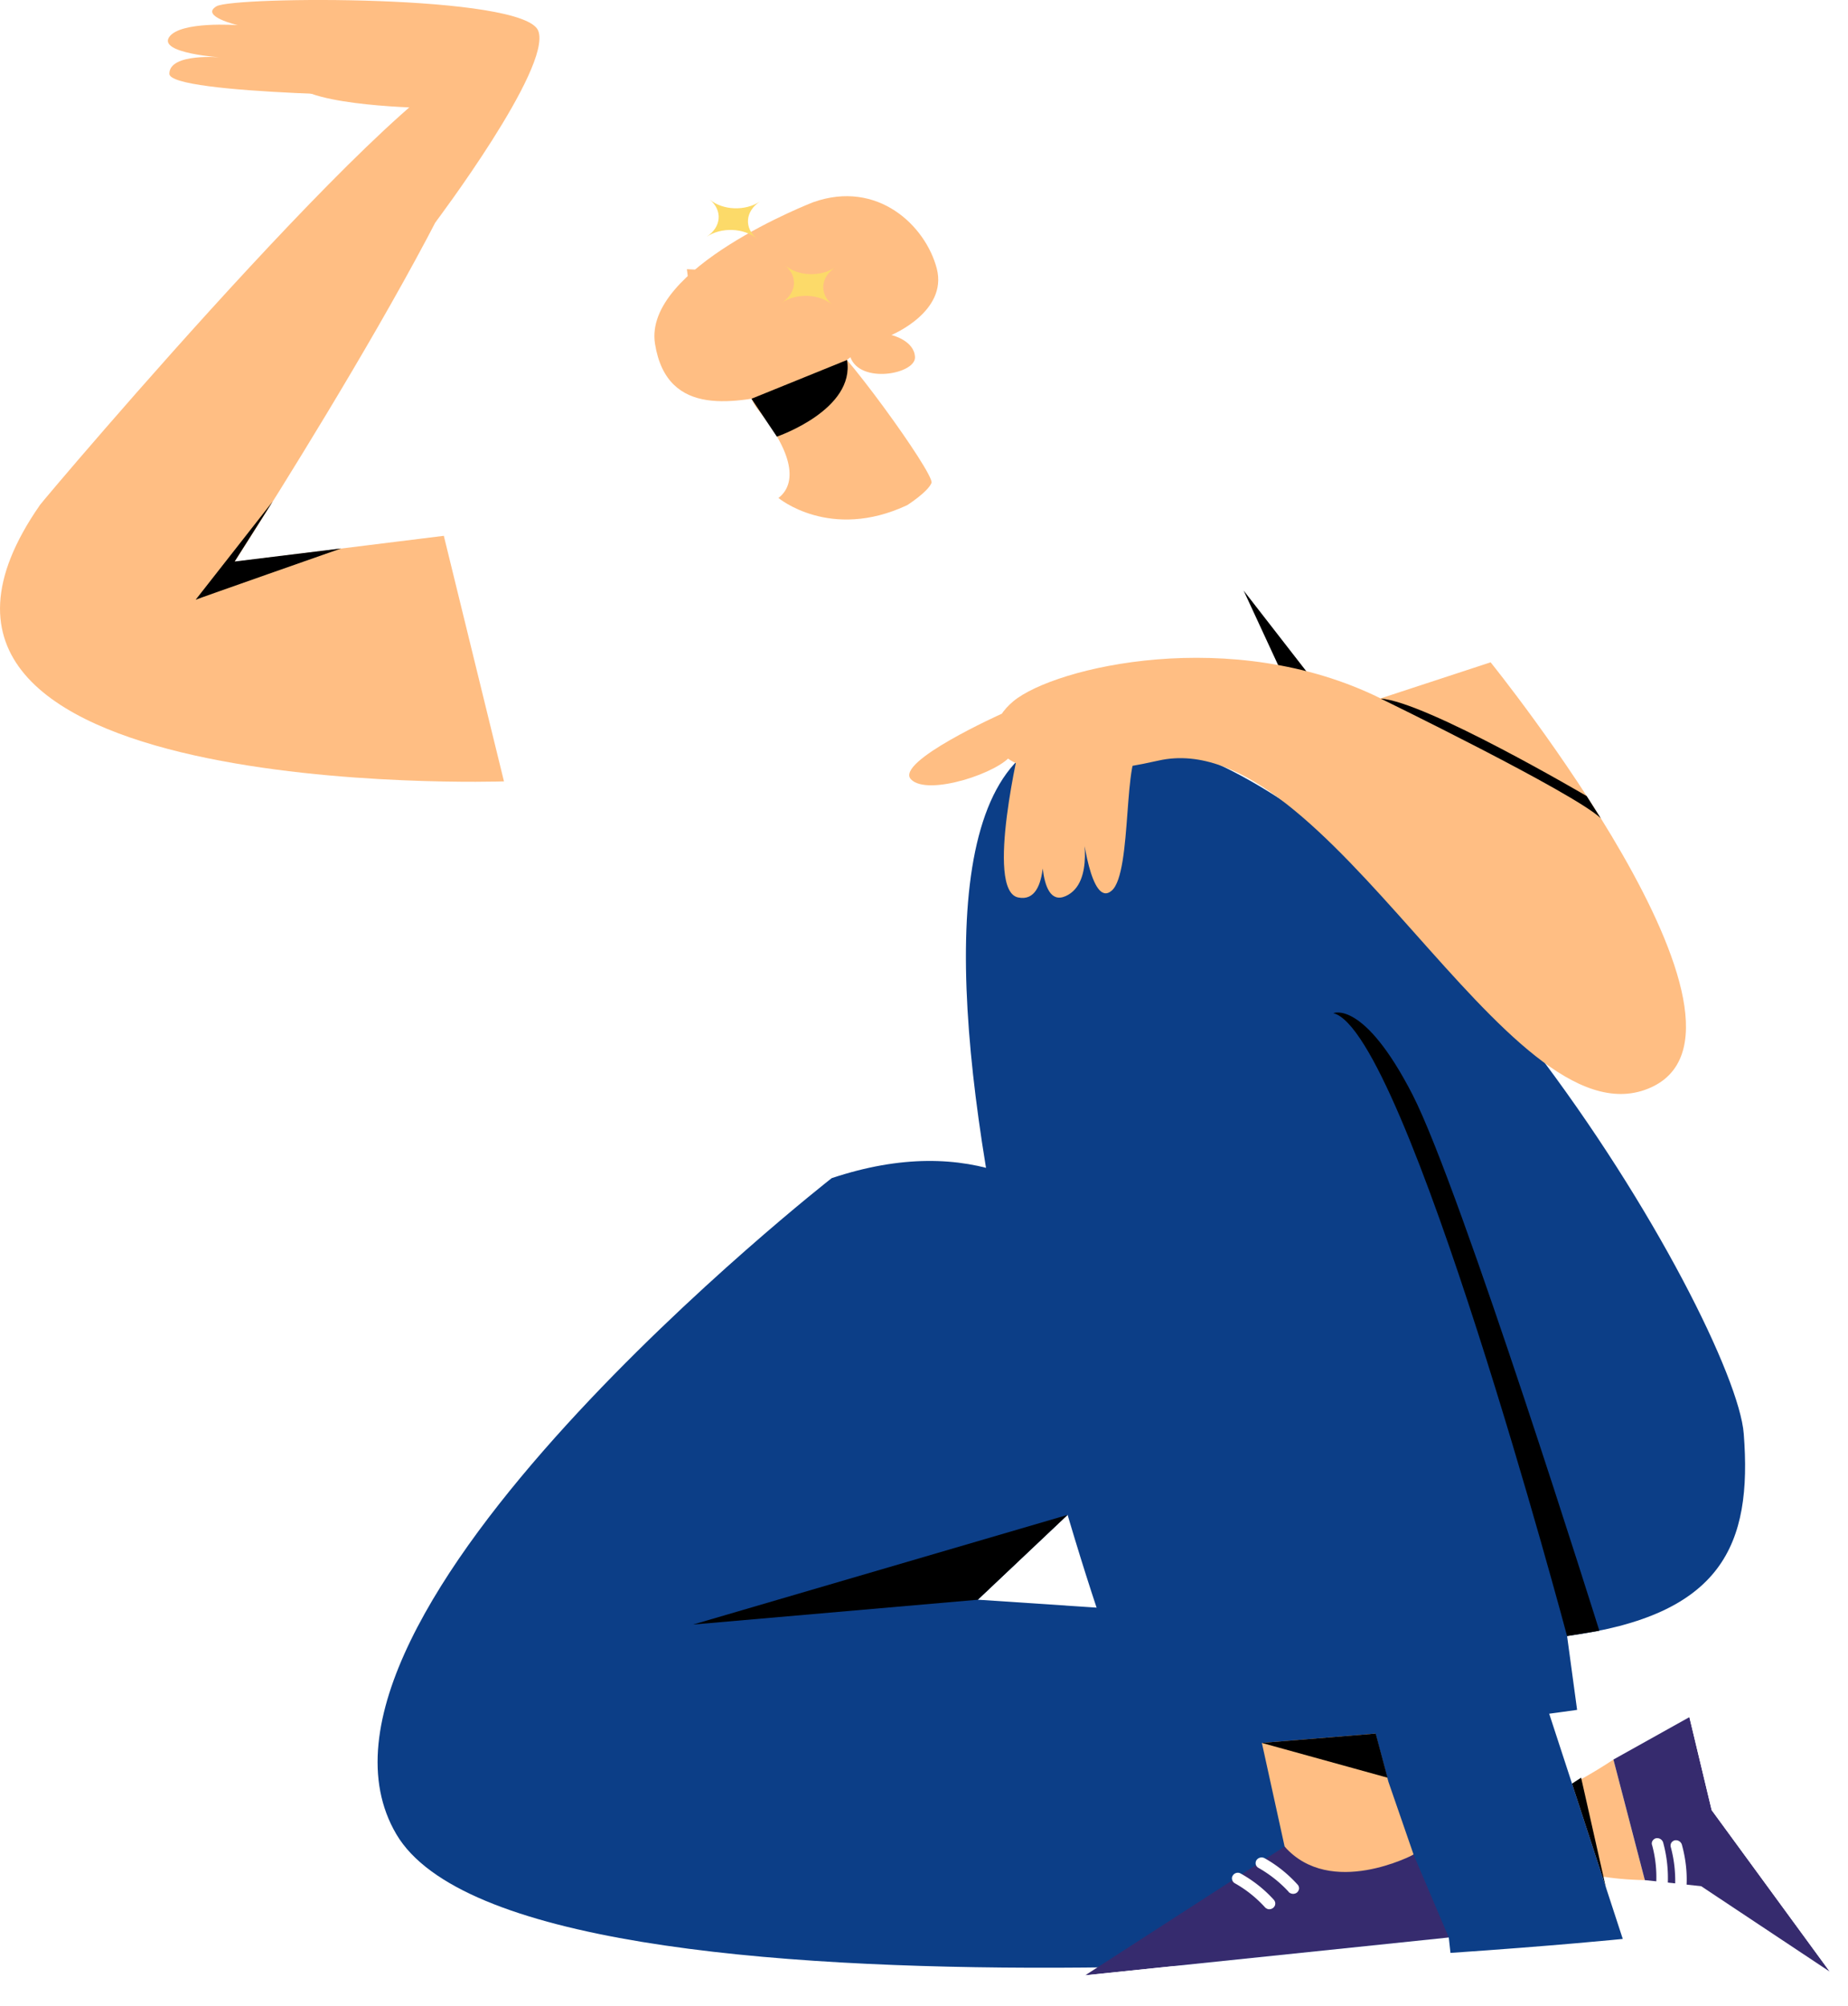 <svg xmlns="http://www.w3.org/2000/svg" viewBox="999.568 466.542 82.952 90.011"><path fill="#FFBE83" d="M1073.4 550.913c-6.33-.126-5.85-3.52-4.71-3.74 1.15-.22 3.3-1.67 3.3-1.67l1.41 5.41Z"/><path d="m1070.13 546.583.41-.267 1.11 4.917-1.52-4.65Z"/><path fill="#FFBE83" d="M1001.35 489.217c.17-.253 18.21-21.59 20.16-19.856 1.94 1.73-11.41 22.39-11.41 22.39l9.39-1.164 2.7 11.02s-30.14 1.01-20.84-12.386v-.004Z"/><path d="M1008.35 493.456c.02-.023 6.53-2.303 6.53-2.303l-4.78.587 1.71-2.697-3.46 4.413Z"/><path fill="#FFBE83" d="M1018.52 470.866s-11.35-.06-11.35-1.014c0-.953 2.34-.73 2.34-.73s-2.84-.18-2.35-.913c.49-.733 3.08-.537 3.08-.537s-1.72-.403-.95-.85c.78-.446 13.81-.54 14.44 1.104.63 1.643-4.63 8.61-4.63 8.61"/><path fill="#FFBE83" d="M1019.97 469.239s-7.93-.066-7.23 1.01c.7 1.077 6.04 1.14 6.04 1.14"/><path fill="#0C3E87" d="M1036.9 519.412s-25.26 19.74-19.54 29.443c5.72 9.707 55.05 4.697 55.05 4.697l-4.44-13.587-24.51-1.636 9.46-8.944s-3.5-14.153-16.02-9.973Z"/><path fill="url(#paint90_linear_36_1659)" d="M1019.49 490.582s24.71-3.007 31.48-2.98c6.78.026 11.78 2.25 15.51 8.666l-8.33 2.737 7.01 18.204s-25.83 7.716-28.26 2.206c-2.43-5.51-.96-10.663-2.51-13.953-1.54-3.294-3.09-3.314-4.67-3.324-1.59-.01-7.54-.53-7.54-.53l-2.7-11.023.01-.003Z"/><path d="m1058.15 499.002-2.76-5.96 4.25 5.47-1.49.49Zm-14.69 39.328-12.78 1.113 16.81-4.92-4.03 3.807Z"/><path fill="#FFBE83" d="M1034.51 488.888s2.32 1.943 5.78.323c0 0 .93-.593 1.09-.997.16-.403-4.3-6.533-4.78-6.456-.49.076-4.71 1.066-2.97 3.216 1.74 2.15 1.59 3.377.88 3.914Z"/><path fill="#0C3E87" d="M1070.36 543.273s-17.87 2.576-19.39.94c-1.51-1.637-15.91-45.571-2.12-44.834 13.79.737 28.61 26.504 28.99 31.5.39 4.994-.96 8.16-7.93 9.077l.45 3.317Z"/><path d="m1071.36 539.722-1.45.24s-7.23-27.153-10.49-27.953c0 0 1.36-.62 3.56 3.67 2.19 4.29 8.38 24.047 8.38 24.047v-.004Z"/><path fill="#FFBE83" d="M1066.48 496.266s13.41 16.587 7.06 19.133c-6.35 2.547-14.4-16.433-21.97-14.726-7.57 1.706-8.37-1.127-6.51-2.667 1.87-1.54 9.82-3.413 16.48-.123l4.94-1.62v.003Z"/><path d="M1061.54 497.889s8.67 4.223 9.88 5.37l-.63-.993s-7.24-4.254-9.25-4.374v-.003Z"/><path fill="#FFBE83" d="M1044.54 498.569s-4.83 2.163-4.08 2.946c.75.784 4.03-.323 4.52-1.12m.41-.646s-1.63 6.75-.12 7.067c1.52.317 1.08-2.977 1.08-2.977s-.29 3.51 1.05 2.917.73-3.09.73-3.09.39 3.667 1.34 2.843c.95-.823.48-6.366 1.36-6.333m-16.07-16.007c-2.06.39-5.24 1.21-5.79-2.193-.55-3.404 7.1-6.36 7.1-6.36 2.89-1.024 5.05 1.053 5.55 2.986.49 1.934-2.04 2.974-2.04 2.974s1.03.236 1.06.996c.02.76-2.46 1.214-2.9 0l-.65.52"/><path fill="url(#paint91_linear_36_1659)" d="M1035.67 476.717c-1.19-.747-3.21-6.193.54-8.23 3.75-2.037 2.49 2.293 4.27 4.527 1.78 2.23 3.92-.607 5.82 2.11 1.91 2.716-1.45 9.51-4.54 7.613-3.09-1.897-1.25-4.733-3.34-5.54-2.09-.81-1.11.547-2.75-.477v-.003Z"/><path fill="url(#paint92_linear_36_1659)" d="M1033.46 477.89c1.21-.85 1.76-2.14 1.24-2.881-.52-.741-1.92-.652-3.13.198-1.21.851-1.77 2.141-1.25 2.882.53.74 1.93.652 3.14-.199Z"/><path fill="url(#paint93_linear_36_1659)" d="M1036.85 480.816c1.21-.857 1.77-2.154 1.25-2.896-.53-.743-1.94-.65-3.15.207s-1.77 2.153-1.24 2.896c.52.742 1.93.65 3.14-.207Z"/><path fill="#FFBE83" d="m1032.32 478.721-1.92-.1.17 1.326"/><path d="M1034.44 486.136c.05-.017 3.52-1.217 3.15-3.44l-4.29 1.74 1.14 1.7Z"/><path fill="#FFBE83" d="m1056.21 544.756 1.02 4.646s1.22 2.13 2.43 1.997c1.21-.133 3.36-1.633 3.36-1.633l-1.13-3.267-.58-2.163-5.1.42Z"/><path fill="#362B6E" d="M1063.02 549.767s-3.72 1.977-5.79-.36l-8.95 5.777 16.32-1.697-1.58-3.72Z"/><path fill="#fff" d="m1064.75 554.857-.15-1.37-16.32 1.696.14 1.37 16.33-1.696Zm-7.33-3.411c-.39-.426-.85-.79-1.35-1.076a.257.257 0 0 1-.13-.147.26.26 0 0 1 .02-.193.28.28 0 0 1 .36-.107c.56.31 1.06.713 1.49 1.187.05.05.07.116.07.183a.28.28 0 0 1-.09.173.279.279 0 0 1-.26.05.357.357 0 0 1-.12-.07h.01Zm-.95.76a.246.246 0 0 1-.12-.074c-.39-.426-.84-.79-1.35-1.076a.241.241 0 0 1-.12-.147.22.22 0 0 1 .02-.193c.07-.124.23-.17.35-.104.56.31 1.07.71 1.5 1.187.04.05.07.117.06.183 0 .067-.04.13-.09.174a.291.291 0 0 1-.26.053l.01-.003Z"/><path d="m1056.21 544.756 5.64 1.56-.53-1.98-5.11.42Z"/><path fill="#362B6E" d="m1073.4 550.912 2.53.274 5.77 3.833-5.3-7.247-1-4.173-3.41 1.903 1.41 5.41Z"/><path fill="#fff" d="m1076.85 543.299.91 4.003 4.76 7.12-.82.597-5.3-7.247-1-4.173 1.45-.3Zm-2.09 7.862a5.823 5.823 0 0 0-.19-1.714.258.258 0 0 1 .01-.193.26.26 0 0 1 .15-.123.28.28 0 0 1 .33.18c.17.616.25 1.256.21 1.893 0 .067-.03.13-.08.177a.248.248 0 0 1-.19.06.267.267 0 0 1-.21-.144c-.03-.04-.04-.086-.03-.133v-.003Zm-.85-.094a5.5 5.5 0 0 0-.18-1.714.218.218 0 0 1 .01-.193.26.26 0 0 1 .15-.123.28.28 0 0 1 .33.18c.17.617.24 1.257.21 1.893a.24.24 0 0 1-.27.237.292.292 0 0 1-.22-.143.303.303 0 0 1-.03-.134v-.003Z"/><path fill="#FCDA69" d="M1037.06 478.543c-.66.437-.72 1.18-.14 1.664-.59-.484-1.59-.52-2.25-.087.66-.437.72-1.18.14-1.663.59.483 1.59.52 2.25.086Zm-3.38-2.958c-.66.437-.72 1.18-.14 1.664-.59-.484-1.59-.52-2.25-.084.66-.436.72-1.18.14-1.663.59.483 1.59.52 2.25.083Z"/></svg>